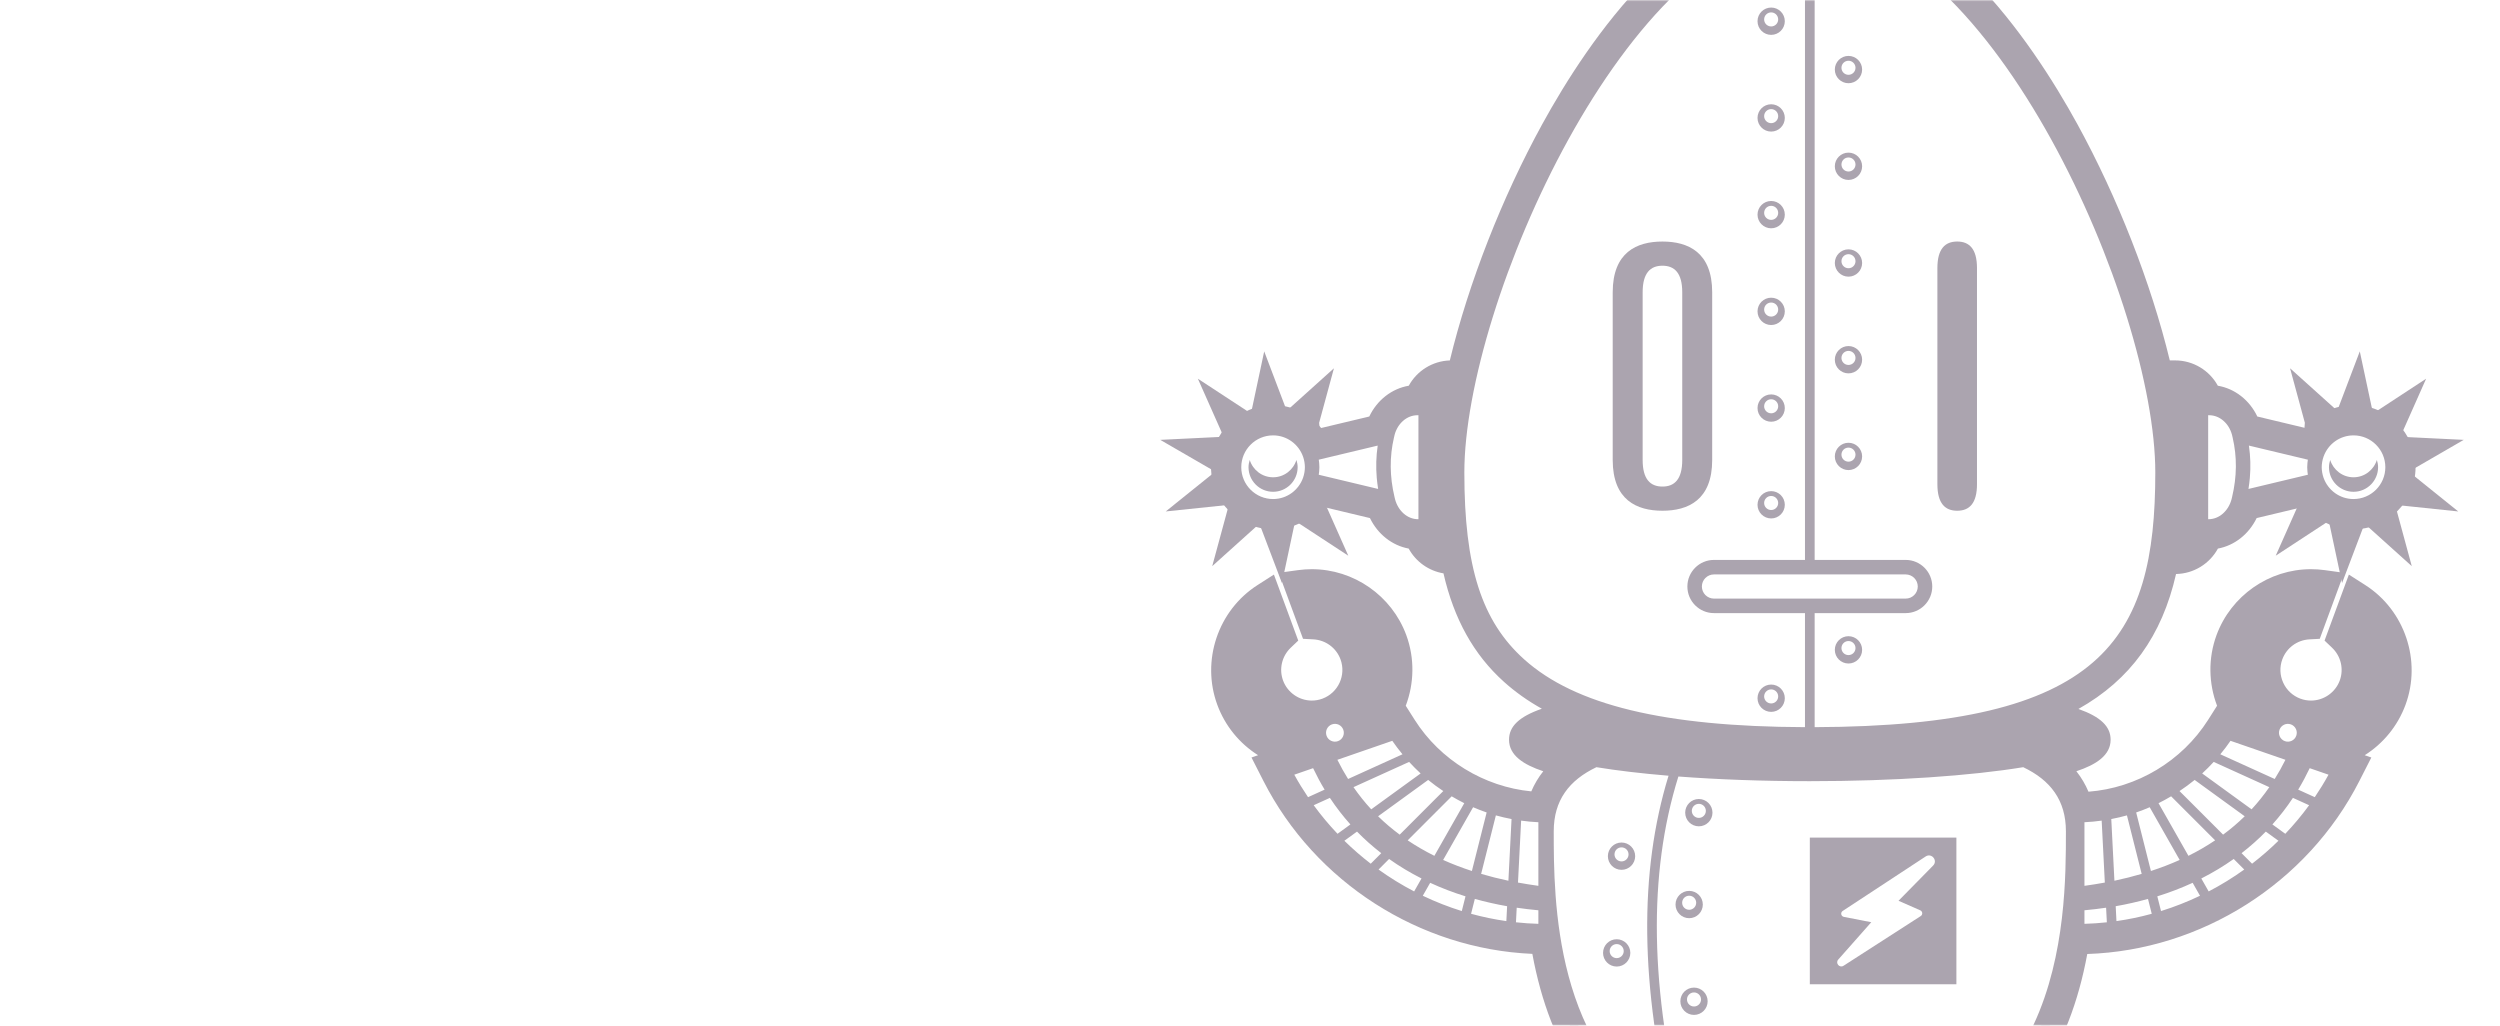<?xml version="1.0" encoding="UTF-8"?>
<svg width="780px" height="320px" viewBox="0 0 780 320" version="1.1" xmlns="http://www.w3.org/2000/svg" xmlns:xlink="http://www.w3.org/1999/xlink">
    <!-- Generator: Sketch 59.1 (86144) - https://sketch.com -->
    <title>CTA Copy</title>
    <desc>Created with Sketch.</desc>
    <defs>
        <rect id="path-1" x="0" y="0" width="780" height="320"></rect>
    </defs>
    <g id="CTA-Copy" stroke="none" stroke-width="1" fill="none" fill-rule="evenodd">
        <g id="CTA">
            <mask id="mask-2" fill="white">
                <use xlink:href="#path-1"></use>
            </mask>
            <g id="Rectangle"></g>
            <g id="Hallebot-outlines" opacity="0.4" mask="url(#mask-2)">
                <g transform="translate(362, -32)" id="Group">
                    <g>
                        <path d="M51.515,189.284 L58.666,205.38 L42.095,194.528 L37.967,213.91 L30.937,195.385 L16.213,208.635 L21.406,189.512 L1.709,191.572 L17.144,179.155 L-3.4283687e-13,169.235 L19.78,168.268 L11.736,150.158 L28.306,161.012 L32.433,141.629 L39.463,160.156 L54.189,146.903 L49.573,163.904 L49.824,167.189 C31.65,164.867 22.562,168.097 22.562,176.878 C22.562,185.659 32.213,189.794 51.515,189.284 Z" id="Fill-32" fill="#2E1B36"></path>
                        <path d="M357.115,163.903 L352.499,146.903 L367.225,160.155 L374.255,141.628 L378.384,161.011 L394.952,150.158 L386.908,168.267 L406.688,169.234 L389.544,179.155 L404.977,191.572 L385.282,189.511 L390.475,208.635 L375.749,195.384 L368.721,213.911 L364.594,194.528 L348.024,205.379 L355.175,189.284 C375.35,191.676 385.438,187.854 385.438,177.819 C385.438,167.783 375.902,164.382 356.831,167.614 L357.115,163.903 Z" id="Fill-33" fill="#2E1B36"></path>
                        <path d="M42.484,175.507 C41.512,178.627 38.634,180.913 35.199,180.913 C31.767,180.913 28.889,178.627 27.917,175.507 C27.693,176.228 27.537,176.976 27.537,177.771 C27.537,181.999 30.974,185.438 35.199,185.438 C39.427,185.438 42.864,181.999 42.864,177.771 C42.864,176.976 42.708,176.228 42.484,175.507" id="Fill-36" fill="#2E1B36"></path>
                        <path d="M372.302,185.439 C376.526,185.439 379.963,181.999 379.963,177.769 C379.963,176.977 379.807,176.226 379.583,175.507 C378.611,178.625 375.733,180.913 372.302,180.913 C368.868,180.913 365.99,178.625 365.016,175.507 C364.792,176.226 364.638,176.977 364.638,177.769 C364.638,181.999 368.075,185.439 372.302,185.439" id="Fill-37" fill="#2E1B36"></path>
                        <path d="M190.603,35.866 C191.814,35.866 192.795,36.848 192.795,38.06 C192.795,39.272 191.814,40.252 190.603,40.252 C189.392,40.252 188.411,39.272 188.411,38.06 C188.411,36.848 189.392,35.866 190.603,35.866 M190.603,42.879 C192.953,42.879 194.86,40.971 194.86,38.617 C194.86,36.265 192.953,34.357 190.603,34.357 C188.253,34.357 186.346,36.265 186.346,38.617 C186.346,40.971 188.253,42.879 190.603,42.879" id="Fill-38" fill="#2E1B36"></path>
                        <path d="M190.603,66.041 C191.814,66.041 192.795,67.023 192.795,68.235 C192.795,69.446 191.814,70.427 190.603,70.427 C189.392,70.427 188.411,69.446 188.411,68.235 C188.411,67.023 189.392,66.041 190.603,66.041 M190.603,73.054 C192.953,73.054 194.86,71.146 194.86,68.792 C194.86,66.439 192.953,64.531 190.603,64.531 C188.253,64.531 186.346,66.439 186.346,68.792 C186.346,71.146 188.253,73.054 190.603,73.054" id="Fill-39" fill="#2E1B36"></path>
                        <path d="M214.724,50.953 C215.935,50.953 216.916,51.935 216.916,53.147 C216.916,54.359 215.935,55.339 214.724,55.339 C213.513,55.339 212.534,54.359 212.534,53.147 C212.534,51.935 213.513,50.953 214.724,50.953 M214.724,57.966 C217.076,57.966 218.983,56.058 218.983,53.704 C218.983,51.352 217.076,49.444 214.724,49.444 C212.372,49.444 210.465,51.352 210.465,53.704 C210.465,56.058 212.372,57.966 214.724,57.966" id="Fill-40" fill="#2E1B36"></path>
                        <path d="M190.603,96.216 C191.814,96.216 192.795,97.197 192.795,98.41 C192.795,99.62 191.814,100.602 190.603,100.602 C189.392,100.602 188.411,99.62 188.411,98.41 C188.411,97.197 189.392,96.216 190.603,96.216 M190.603,103.229 C192.953,103.229 194.86,101.321 194.86,98.967 C194.86,96.615 192.953,94.707 190.603,94.707 C188.253,94.707 186.346,96.615 186.346,98.967 C186.346,101.321 188.253,103.229 190.603,103.229" id="Fill-41" fill="#2E1B36"></path>
                        <path d="M214.724,81.129 C215.935,81.129 216.916,82.109 216.916,83.323 C216.916,84.533 215.935,85.515 214.724,85.515 C213.513,85.515 212.534,84.533 212.534,83.323 C212.534,82.109 213.513,81.129 214.724,81.129 M214.724,88.142 C217.076,88.142 218.983,86.234 218.983,83.88 C218.983,81.528 217.076,79.62 214.724,79.62 C212.372,79.62 210.465,81.528 210.465,83.88 C210.465,86.234 212.372,88.142 214.724,88.142" id="Fill-42" fill="#2E1B36"></path>
                        <path d="M190.603,126.391 C191.814,126.391 192.795,127.372 192.795,128.585 C192.795,129.795 191.814,130.777 190.603,130.777 C189.392,130.777 188.411,129.795 188.411,128.585 C188.411,127.372 189.392,126.391 190.603,126.391 M190.603,133.404 C192.953,133.404 194.86,131.496 194.86,129.142 C194.86,126.79 192.953,124.882 190.603,124.882 C188.253,124.882 186.346,126.79 186.346,129.142 C186.346,131.496 188.253,133.404 190.603,133.404" id="Fill-43" fill="#2E1B36"></path>
                        <path d="M214.724,111.304 C215.935,111.304 216.916,112.284 216.916,113.498 C216.916,114.708 215.935,115.69 214.724,115.69 C213.513,115.69 212.534,114.708 212.534,113.498 C212.534,112.284 213.513,111.304 214.724,111.304 M214.724,118.317 C217.076,118.317 218.983,116.409 218.983,114.055 C218.983,111.703 217.076,109.795 214.724,109.795 C212.372,109.795 210.465,111.703 210.465,114.055 C210.465,116.409 212.372,118.317 214.724,118.317" id="Fill-44" fill="#2E1B36"></path>
                        <path d="M190.603,156.566 C191.814,156.566 192.795,157.546 192.795,158.76 C192.795,159.97 191.814,160.952 190.603,160.952 C189.392,160.952 188.411,159.97 188.411,158.76 C188.411,157.546 189.392,156.566 190.603,156.566 M190.603,163.579 C192.953,163.579 194.86,161.671 194.86,159.317 C194.86,156.965 192.953,155.057 190.603,155.057 C188.253,155.057 186.346,156.965 186.346,159.317 C186.346,161.671 188.253,163.579 190.603,163.579" id="Fill-45" fill="#2E1B36"></path>
                        <path d="M214.724,141.479 C215.935,141.479 216.916,142.459 216.916,143.673 C216.916,144.883 215.935,145.865 214.724,145.865 C213.513,145.865 212.534,144.883 212.534,143.673 C212.534,142.459 213.513,141.479 214.724,141.479 M214.724,148.492 C217.076,148.492 218.983,146.584 218.983,144.23 C218.983,141.877 217.076,139.969 214.724,139.969 C212.372,139.969 210.465,141.877 210.465,144.23 C210.465,146.584 212.372,148.492 214.724,148.492" id="Fill-46" fill="#2E1B36"></path>
                        <path d="M190.603,186.741 C191.814,186.741 192.795,187.723 192.795,188.935 C192.795,190.145 191.814,191.127 190.603,191.127 C189.392,191.127 188.411,190.145 188.411,188.935 C188.411,187.723 189.392,186.741 190.603,186.741 M190.603,193.754 C192.953,193.754 194.86,191.846 194.86,189.492 C194.86,187.14 192.953,185.232 190.603,185.232 C188.253,185.232 186.346,187.14 186.346,189.492 C186.346,191.846 188.253,193.754 190.603,193.754" id="Fill-47" fill="#2E1B36"></path>
                        <path d="M214.724,176.04 C213.513,176.04 212.534,175.058 212.534,173.846 C212.534,172.636 213.513,171.654 214.724,171.654 C215.935,171.654 216.916,172.636 216.916,173.846 C216.916,175.058 215.935,176.04 214.724,176.04 M214.724,170.144 C212.372,170.144 210.465,172.052 210.465,174.405 C210.465,176.759 212.372,178.667 214.724,178.667 C217.076,178.667 218.983,176.759 218.983,174.405 C218.983,172.052 217.076,170.144 214.724,170.144" id="Fill-48" fill="#2E1B36"></path>
                        <path d="M190.603,251.477 C189.392,251.477 188.411,250.495 188.411,249.283 C188.411,248.073 189.392,247.091 190.603,247.091 C191.814,247.091 192.795,248.073 192.795,249.283 C192.795,250.495 191.814,251.477 190.603,251.477 M190.603,245.582 C188.253,245.582 186.346,247.49 186.346,249.842 C186.346,252.196 188.253,254.104 190.603,254.104 C192.953,254.104 194.86,252.196 194.86,249.842 C194.86,247.49 192.953,245.582 190.603,245.582" id="Fill-49" fill="#2E1B36"></path>
                        <path d="M214.724,236.39 C213.513,236.39 212.534,235.407 212.534,234.196 C212.534,232.986 213.513,232.003 214.724,232.003 C215.935,232.003 216.916,232.986 216.916,234.196 C216.916,235.407 215.935,236.39 214.724,236.39 M214.724,230.494 C212.372,230.494 210.465,232.402 210.465,234.754 C210.465,237.108 212.372,239.016 214.724,239.016 C217.076,239.016 218.983,237.108 218.983,234.754 C218.983,232.402 217.076,230.494 214.724,230.494" id="Fill-50" fill="#2E1B36"></path>
                        <path d="M162.861,175.516 C162.861,181.547 160.451,183.809 156.685,183.809 C152.915,183.809 150.506,181.547 150.506,175.516 L150.506,123.196 C150.506,117.165 152.915,114.902 156.685,114.902 C160.451,114.902 162.861,117.165 162.861,123.196 L162.861,175.516 Z M172.202,175.516 L172.202,123.196 C172.202,110.679 164.668,107.362 156.685,107.362 C148.699,107.362 141.166,110.679 141.166,123.196 L141.166,175.516 C141.166,188.031 148.699,191.349 156.685,191.349 C164.668,191.349 172.202,188.031 172.202,175.516 L172.202,175.516 Z" id="Fill-51" fill="#2E1B36"></path>
                        <path d="M248.644,191.352 C252.41,191.352 254.821,189.091 254.821,183.06 L254.821,115.652 C254.821,109.62 252.41,107.358 248.644,107.358 C244.877,107.358 242.466,109.62 242.466,115.652 L242.466,183.06 C242.466,189.091 244.877,191.352 248.644,191.352" id="Fill-52" fill="#2E1B36"></path>
                        <path d="M143.915,296.376 C145.126,296.376 146.107,297.359 146.107,298.57 C146.107,299.78 145.126,300.763 143.915,300.763 C142.704,300.763 141.723,299.78 141.723,298.57 C141.723,297.359 142.704,296.376 143.915,296.376 M143.915,303.389 C146.265,303.389 148.172,301.481 148.172,299.127 C148.172,296.775 146.265,294.867 143.915,294.867 C141.565,294.867 139.658,296.775 139.658,299.127 C139.658,301.481 141.565,303.389 143.915,303.389" id="Fill-53" fill="#2E1B36"></path>
                        <path d="M162.83,313.657 C162.83,312.445 163.809,311.463 165.022,311.463 C166.231,311.463 167.213,312.445 167.213,313.657 C167.213,314.869 166.231,315.851 165.022,315.851 C163.809,315.851 162.83,314.869 162.83,313.657 M169.279,314.216 C169.279,311.862 167.372,309.956 165.022,309.956 C162.67,309.956 160.763,311.862 160.763,314.216 C160.763,316.568 162.67,318.476 165.022,318.476 C167.372,318.476 169.279,316.568 169.279,314.216" id="Fill-54" fill="#2E1B36"></path>
                        <path d="M168.036,282.798 C169.247,282.798 170.228,283.78 170.228,284.992 C170.228,286.202 169.247,287.184 168.036,287.184 C166.825,287.184 165.844,286.202 165.844,284.992 C165.844,283.78 166.825,282.798 168.036,282.798 M168.036,289.811 C170.386,289.811 172.293,287.903 172.293,285.549 C172.293,283.197 170.386,281.288 168.036,281.288 C165.686,281.288 163.779,283.197 163.779,285.549 C163.779,287.903 165.686,289.811 168.036,289.811" id="Fill-55" fill="#2E1B36"></path>
                        <path d="M142.408,330.938 C141.197,330.938 140.215,329.955 140.215,328.744 C140.215,327.534 141.197,326.551 142.408,326.551 C143.618,326.551 144.6,327.534 144.6,328.744 C144.6,329.955 143.618,330.938 142.408,330.938 M146.664,329.302 C146.664,326.95 144.758,325.042 142.408,325.042 C140.057,325.042 138.151,326.95 138.151,329.302 C138.151,331.656 140.057,333.564 142.408,333.564 C144.758,333.564 146.664,331.656 146.664,329.302" id="Fill-56" fill="#2E1B36"></path>
                        <path d="M164.337,343.832 C164.337,342.62 165.317,341.638 166.53,341.638 C167.739,341.638 168.72,342.62 168.72,343.832 C168.72,345.044 167.739,346.026 166.53,346.026 C165.317,346.026 164.337,345.044 164.337,343.832 M170.786,344.391 C170.786,342.037 168.88,340.13 166.53,340.13 C164.178,340.13 162.271,342.037 162.271,344.391 C162.271,346.743 164.178,348.651 166.53,348.651 C168.88,348.651 170.786,346.743 170.786,344.391" id="Fill-57" fill="#2E1B36"></path>
                        <path d="M146.246,358.92 C146.246,357.708 147.227,356.726 148.438,356.726 C149.649,356.726 150.629,357.708 150.629,358.92 C150.629,360.132 149.649,361.112 148.438,361.112 C147.227,361.112 146.246,360.132 146.246,358.92 M152.695,359.479 C152.695,357.125 150.789,355.217 148.438,355.217 C146.086,355.217 144.18,357.125 144.18,359.479 C144.18,361.831 146.086,363.739 148.438,363.739 C150.789,363.739 152.695,361.831 152.695,359.479" id="Fill-58" fill="#2E1B36"></path>
                        <path d="M169.544,376.201 C168.333,376.201 167.351,375.218 167.351,374.007 C167.351,372.795 168.333,371.814 169.544,371.814 C170.754,371.814 171.736,372.795 171.736,374.007 C171.736,375.218 170.754,376.201 169.544,376.201 M169.544,370.305 C167.193,370.305 165.287,372.213 165.287,374.565 C165.287,376.919 167.193,378.827 169.544,378.827 C171.894,378.827 173.8,376.919 173.8,374.565 C173.8,372.213 171.894,370.305 169.544,370.305" id="Fill-59" fill="#2E1B36"></path>
                        <path d="M349.212,259.661 C349.742,258.221 351.339,257.484 352.777,258.014 C354.217,258.547 354.954,260.144 354.422,261.584 C353.892,263.025 352.296,263.761 350.857,263.23 C349.417,262.7 348.682,261.102 349.212,259.661 L349.212,259.661 Z M360.209,280.715 L355.035,278.366 C356.334,276.219 357.525,273.982 358.626,271.671 L364.498,273.702 C363.176,276.116 361.738,278.453 360.209,280.715 L360.209,280.715 Z M340.646,301.475 L337.367,298.186 C340.054,296.105 342.583,293.868 344.933,291.457 L348.872,294.319 C346.275,296.871 343.527,299.259 340.646,301.475 L340.646,301.475 Z M288.347,316.008 C290.643,315.799 292.893,315.53 295.104,315.204 L295.336,319.76 C293.019,320.006 290.69,320.174 288.347,320.236 L288.347,316.008 Z M202.663,391.147 C186.548,391.147 173.69,388.196 163.418,383.264 C152.729,340.584 152.131,304.812 161.654,274.27 C173.928,275.2 187.868,275.728 202.663,275.728 C229.168,275.728 252.952,274.04 269.246,271.363 C277.76,275.425 282.564,281.691 282.564,291.358 C282.564,318.651 282.564,391.147 202.663,391.147 L202.663,391.147 Z M281.484,476.14 C281.528,474.712 281.556,473.288 281.565,471.873 L296.898,471.873 C296.845,473.284 296.759,474.714 296.674,476.14 L281.484,476.14 Z M247.115,387.615 C247.829,388.682 248.549,389.743 249.233,390.816 L243.241,395.175 C242.266,393.764 241.275,392.355 240.233,390.955 C241.972,390.23 244.371,389.131 247.115,387.615 L247.115,387.615 Z M256.04,385.859 C255.425,384.962 254.786,384.074 254.148,383.185 C258.099,380.367 262.22,376.808 265.899,372.379 C266.928,373.753 267.898,375.137 268.874,376.52 L256.04,385.859 Z M262.735,396.583 C261.161,393.806 259.484,391.07 257.715,388.373 L270.607,378.989 C272.704,382.06 274.648,385.161 276.487,388.285 L262.735,396.583 Z M268.22,407.299 C266.964,404.573 265.627,401.882 264.194,399.225 L278.019,390.885 C279.751,393.956 281.332,397.061 282.823,400.188 L268.22,407.299 Z M272.89,418.742 C271.839,415.808 270.713,412.905 269.472,410.046 L284.132,402.909 C285.628,406.221 286.954,409.58 288.187,412.967 L272.89,418.742 Z M276.628,430.843 C275.812,427.719 274.924,424.624 273.907,421.581 L289.223,415.801 C290.451,419.411 291.504,423.077 292.44,426.784 L276.628,430.843 Z M295.324,441.218 L279.433,444.045 C278.858,440.575 278.196,437.139 277.391,433.763 L293.16,429.714 C294.031,433.492 294.749,437.327 295.324,441.218 L295.324,441.218 Z M280.979,456.49 C280.708,453.302 280.379,450.137 279.924,447.021 L295.729,444.212 C296.185,447.798 296.526,451.436 296.738,455.128 L280.979,456.49 Z M265.251,468.854 C265.305,466.166 265.309,463.501 265.217,460.88 L272.561,460.246 C272.728,463.1 272.822,465.966 272.811,468.854 L265.251,468.854 Z M264.924,476.14 C265.021,474.712 265.117,473.282 265.176,471.873 L272.743,471.873 C272.708,473.291 272.657,474.714 272.578,476.14 L264.924,476.14 Z M264.35,449.791 L271.378,448.542 C271.798,451.423 272.125,454.32 272.358,457.237 L265.055,457.865 C264.899,455.141 264.672,452.448 264.35,449.791 L264.35,449.791 Z M268.911,435.94 C269.692,439.126 270.355,442.334 270.901,445.561 L263.938,446.801 C263.487,443.71 262.948,440.652 262.265,437.645 L268.911,435.94 Z M265.655,424.699 C266.582,427.454 267.417,430.227 268.167,433.014 L261.526,434.721 C260.874,432.149 260.157,429.601 259.328,427.087 L265.655,424.699 Z M261.543,413.908 C262.671,416.54 263.69,419.191 264.649,421.854 L258.324,424.242 C257.437,421.767 256.483,419.312 255.423,416.886 L261.543,413.908 Z M249.264,404.71 C247.906,402.352 246.455,400.009 244.918,397.684 L250.824,393.388 C252.392,395.936 253.883,398.498 255.284,401.078 L249.264,404.71 Z M256.707,403.745 C257.984,406.2 259.17,408.673 260.296,411.157 L254.165,414.143 C253.099,411.858 251.958,409.593 250.736,407.346 L256.707,403.745 Z M296.969,468.854 L281.561,468.854 C281.529,465.705 281.428,462.579 281.227,459.497 L296.881,458.146 C297.018,461.663 297.045,465.234 296.969,468.854 L296.969,468.854 Z M162.108,395.175 L156.115,390.816 C156.802,389.743 157.52,388.682 158.233,387.615 C160.978,389.131 163.377,390.232 165.116,390.955 C164.074,392.355 163.083,393.764 162.108,395.175 L162.108,395.175 Z M108.451,471.873 L123.784,471.873 C123.793,473.288 123.823,474.712 123.865,476.14 L108.675,476.14 C108.59,474.714 108.504,473.284 108.451,471.873 L108.451,471.873 Z M136.475,376.52 C137.453,375.137 138.421,373.753 139.451,372.379 C143.129,376.808 147.25,380.367 151.201,383.183 C150.561,384.074 149.924,384.962 149.307,385.859 L136.475,376.52 Z M142.614,396.583 L128.862,388.285 C130.703,385.163 132.645,382.06 134.742,378.989 L147.636,388.373 C145.865,391.07 144.188,393.807 142.614,396.583 L142.614,396.583 Z M150.065,401.078 C151.468,398.5 152.957,395.936 154.525,393.388 L160.429,397.686 C158.894,400.009 157.443,402.352 156.085,404.71 L150.065,401.078 Z M145.052,411.157 C146.179,408.673 147.367,406.2 148.644,403.745 L154.613,407.346 C153.389,409.593 152.25,411.858 151.184,414.141 L145.052,411.157 Z M140.7,421.854 C141.659,419.191 142.678,416.54 143.806,413.906 L149.926,416.886 C148.867,419.312 147.912,421.767 147.025,424.24 L140.7,421.854 Z M137.182,433.014 C137.932,430.227 138.767,427.454 139.696,424.699 L146.021,427.087 C145.193,429.601 144.475,432.149 143.821,434.721 L137.182,433.014 Z M141.411,446.801 L134.448,445.561 C134.995,442.334 135.657,439.126 136.437,435.94 L143.084,437.645 C142.401,440.652 141.862,443.71 141.411,446.801 L141.411,446.801 Z M132.788,460.246 L140.132,460.88 C140.04,463.501 140.042,466.166 140.1,468.854 L132.538,468.854 C132.527,465.966 132.621,463.1 132.788,460.246 L132.788,460.246 Z M140.294,457.865 L132.991,457.237 C133.226,454.32 133.551,451.423 133.973,448.542 L140.999,449.791 C140.677,452.448 140.45,455.141 140.294,457.865 L140.294,457.865 Z M125.425,447.021 C124.972,450.137 124.639,453.302 124.372,456.49 L108.611,455.128 C108.823,451.436 109.165,447.798 109.622,444.212 L125.425,447.021 Z M127.958,433.763 C127.151,437.139 126.491,440.575 125.916,444.045 L110.025,441.218 C110.6,437.327 111.318,433.492 112.189,429.714 L127.958,433.763 Z M131.442,421.581 C130.423,424.624 129.539,427.719 128.723,430.843 L112.911,426.784 C113.847,423.077 114.898,419.411 116.128,415.801 L131.442,421.581 Z M122.526,400.19 C124.019,397.061 125.6,393.956 127.332,390.885 L141.155,399.223 C139.722,401.88 138.385,404.573 137.131,407.299 L122.526,400.19 Z M135.879,410.046 C134.636,412.905 133.51,415.808 132.459,418.742 L117.164,412.967 C118.397,409.58 119.723,406.221 121.219,402.909 L135.879,410.046 Z M108.468,458.144 L124.122,459.497 C123.921,462.579 123.821,465.705 123.788,468.854 L108.379,468.854 C108.304,465.234 108.329,461.663 108.468,458.144 L108.468,458.144 Z M132.771,476.14 C132.692,474.714 132.641,473.291 132.606,471.873 L140.173,471.873 C140.232,473.282 140.328,474.712 140.425,476.14 L132.771,476.14 Z M136.082,271.363 C142.512,272.42 150.112,273.32 158.586,274.025 C149.292,304.343 149.73,339.615 159.865,381.413 C122.774,360.716 122.765,312.491 122.765,291.358 C122.765,281.691 127.567,275.425 136.082,271.363 L136.082,271.363 Z M110.98,319.758 L111.213,315.204 C113.422,315.53 115.675,315.799 117.97,316.008 L117.97,320.236 C115.626,320.174 113.296,320.006 110.98,319.758 L110.98,319.758 Z M57.443,294.319 L61.386,291.457 C63.734,293.868 66.263,296.105 68.95,298.186 L65.669,301.475 C62.793,299.259 60.042,296.871 57.443,294.319 L57.443,294.319 Z M47.689,271.671 C48.793,273.982 49.983,276.219 51.282,278.366 L46.11,280.715 C44.579,278.453 43.141,276.116 41.819,273.702 L47.689,271.671 Z M75.578,267.338 L58.607,275.042 C57.413,273.137 56.296,271.143 55.262,269.056 L72.396,263.132 C73.389,264.593 74.465,265.983 75.578,267.338 L75.578,267.338 Z M100.114,304.648 L104.711,286.401 C106.319,286.858 107.955,287.223 109.6,287.54 L108.622,306.789 C105.704,306.178 102.872,305.457 100.114,304.648 L100.114,304.648 Z M98.144,312.462 C101.391,313.362 104.741,314.133 108.218,314.739 L107.981,319.385 C104.256,318.856 100.58,318.092 96.974,317.101 L98.144,312.462 Z M84.21,307.435 C87.709,309.047 91.384,310.46 95.237,311.655 L94.081,316.252 C89.909,314.954 85.842,313.356 81.914,311.475 L84.21,307.435 Z M81.508,306.084 L79.212,310.125 C75.354,308.118 71.646,305.833 68.113,303.295 C69.104,302.303 70.21,301.191 71.398,300 C74.559,302.251 77.934,304.275 81.508,306.084 L81.508,306.084 Z M97.606,283.855 C98.994,284.454 100.402,285.003 101.833,285.492 L97.23,303.752 C94.13,302.74 91.133,301.596 88.26,300.303 L97.606,283.855 Z M90.926,280.451 C92.212,281.212 93.517,281.934 94.855,282.595 L85.526,299.014 C82.613,297.569 79.836,295.962 77.198,294.188 C82.739,288.633 88.419,282.946 90.926,280.451 L90.926,280.451 Z M83.587,275.339 C85.101,276.579 86.682,277.73 88.308,278.811 C87.707,279.403 86.981,280.126 86.09,281.018 C83.649,283.454 80.4,286.708 77.153,289.961 L74.709,292.411 C72.334,290.652 70.082,288.748 67.967,286.678 L83.587,275.339 Z M59.324,289.226 L55.306,292.142 C52.647,289.344 50.161,286.369 47.873,283.229 L52.925,280.937 C54.869,283.867 57.002,286.633 59.324,289.226 L59.324,289.226 Z M60.29,277.593 L77.646,269.713 C78.797,270.962 79.985,272.176 81.237,273.316 L65.821,284.508 C63.836,282.367 62.001,280.052 60.29,277.593 L60.29,277.593 Z M117.97,308.379 C115.814,308.084 113.695,307.743 111.61,307.359 L112.593,288.033 C114.373,288.277 116.163,288.462 117.97,288.535 L117.97,308.379 Z M94.874,179.42 C94.874,126.799 146.051,11.561 201.155,9.484 L201.155,206.695 L172.753,206.695 C168.182,206.695 164.462,210.417 164.462,214.991 C164.462,219.568 168.182,223.29 172.753,223.29 L201.155,223.29 L201.155,258.874 C157.291,258.722 129.417,251.989 113.533,237.711 C100.28,225.798 94.874,208.91 94.874,179.42 L94.874,179.42 Z M73.263,187.788 L73.085,187.043 C71.571,180.724 71.515,174.494 72.915,168.527 L73.12,167.652 C74.083,164.056 76.988,161.552 80.226,161.552 L80.553,161.552 L80.553,193.99 L80.4,193.99 C77.155,193.99 74.241,191.444 73.263,187.788 L73.263,187.788 Z M49.451,180.12 C49.475,179.975 49.485,179.83 49.505,179.686 C49.532,179.486 49.562,179.288 49.58,179.087 C49.622,178.649 49.648,178.21 49.648,177.77 C49.648,177.33 49.622,176.891 49.58,176.451 C49.562,176.251 49.532,176.056 49.507,175.858 C49.486,175.711 49.475,175.565 49.451,175.42 L67.839,171.024 C67.835,171.049 67.835,171.073 67.831,171.098 C67.354,174.377 67.258,177.712 67.546,181.082 C67.551,181.131 67.557,181.18 67.561,181.227 C67.655,182.269 67.786,183.315 67.952,184.365 C67.961,184.427 67.965,184.488 67.974,184.55 L49.451,180.12 Z M35.199,187.701 C29.728,187.701 25.275,183.248 25.275,177.77 C25.275,172.292 29.728,167.837 35.199,167.837 C39.525,167.837 43.203,170.625 44.558,174.496 L44.56,174.498 C44.741,175.015 44.874,175.54 44.968,176.067 C44.976,176.116 44.983,176.167 44.991,176.216 C45.076,176.733 45.124,177.253 45.124,177.77 C45.124,178.289 45.076,178.809 44.991,179.324 C44.983,179.373 44.976,179.422 44.968,179.473 C44.874,180 44.741,180.523 44.56,181.04 L44.557,181.052 C43.197,184.918 39.523,187.701 35.199,187.701 L35.199,187.701 Z M310.454,179.42 C310.454,231.827 293.954,258.577 204.171,258.874 L204.171,223.29 L232.573,223.29 C237.146,223.29 240.865,219.568 240.865,214.991 C240.865,210.417 237.146,206.695 232.573,206.695 L204.171,206.695 L204.171,9.484 C259.277,11.561 310.454,126.799 310.454,179.42 L310.454,179.42 Z M334.381,167.656 L334.583,168.51 L334.588,168.538 C335.981,174.494 335.927,180.709 334.423,187.013 C334.417,187.032 334.413,187.05 334.41,187.069 L334.24,187.775 C333.268,191.438 330.348,193.99 327.099,193.99 L326.947,193.99 L326.947,161.552 L327.274,161.552 C330.514,161.552 333.421,164.058 334.381,167.656 L334.381,167.656 Z M358.049,175.42 C358.027,175.557 358.017,175.696 357.998,175.836 C357.97,176.043 357.938,176.248 357.919,176.458 C357.878,176.895 357.854,177.333 357.854,177.77 C357.854,178.208 357.878,178.645 357.919,179.081 C357.938,179.292 357.97,179.499 357.998,179.708 C358.017,179.845 358.027,179.983 358.049,180.12 L339.527,184.55 C339.537,184.482 339.541,184.418 339.55,184.352 C339.715,183.312 339.847,182.273 339.937,181.24 L339.954,181.076 C340.242,177.704 340.146,174.368 339.667,171.086 C339.665,171.066 339.665,171.045 339.661,171.024 L358.049,175.42 Z M372.301,167.837 C377.772,167.837 382.226,172.292 382.226,177.77 C382.226,183.248 377.772,187.701 372.301,187.701 C367.993,187.701 364.329,184.937 362.96,181.093 L362.941,181.04 C362.759,180.523 362.626,179.998 362.532,179.469 C362.524,179.422 362.516,179.375 362.509,179.328 C362.424,178.809 362.375,178.289 362.375,177.77 C362.375,177.251 362.424,176.731 362.509,176.214 L362.532,176.071 C362.626,175.542 362.759,175.017 362.941,174.498 L362.956,174.454 C364.323,170.606 367.99,167.837 372.301,167.837 L372.301,167.837 Z M232.573,211.221 C234.651,211.221 236.343,212.912 236.343,214.991 C236.343,217.073 234.651,218.764 232.573,218.764 L172.753,218.764 C170.676,218.764 168.985,217.073 168.985,214.991 C168.985,212.912 170.676,211.221 172.753,211.221 L232.573,211.221 Z M293.722,288.033 L294.706,307.359 C292.621,307.743 290.502,308.086 288.347,308.379 L288.347,288.535 C290.152,288.462 291.944,288.277 293.722,288.033 L293.722,288.033 Z M329.164,289.961 C325.915,286.708 322.668,283.454 320.225,281.018 C319.334,280.126 318.61,279.403 318.007,278.812 C319.635,277.73 321.214,276.579 322.73,275.339 L338.35,286.678 C336.237,288.748 333.983,290.652 331.608,292.411 L329.164,289.961 Z M320.791,299.014 L311.46,282.595 C312.799,281.934 314.105,281.212 315.39,280.451 C317.896,282.946 323.578,288.633 329.119,294.188 C326.481,295.962 323.704,297.569 320.791,299.014 L320.791,299.014 Z M324.809,306.084 C328.384,304.275 331.759,302.251 334.917,300 C336.106,301.191 337.213,302.301 338.204,303.295 C334.671,305.833 330.963,308.118 327.105,310.125 L324.809,306.084 Z M311.08,311.655 C314.933,310.46 318.61,309.047 322.108,307.435 L324.403,311.475 C320.476,313.356 316.409,314.954 312.238,316.252 L311.08,311.655 Z M308.173,312.462 L309.343,317.101 C305.737,318.092 302.061,318.856 298.334,319.385 L298.099,314.739 C301.576,314.133 304.925,313.362 308.173,312.462 L308.173,312.462 Z M304.485,285.49 C305.915,285.003 307.324,284.454 308.709,283.855 L318.056,300.303 C315.183,301.596 312.19,302.74 309.087,303.752 L304.485,285.49 Z M306.203,304.648 C303.443,305.457 300.611,306.178 297.697,306.789 L296.719,287.54 C298.365,287.223 299.997,286.858 301.606,286.399 L306.203,304.648 Z M353.392,280.935 L358.444,283.229 C356.156,286.369 353.67,289.344 351.01,292.144 L346.992,289.226 C349.316,286.633 351.446,283.867 353.392,280.935 L353.392,280.935 Z M340.494,284.508 L325.08,273.316 C326.33,272.176 327.519,270.962 328.669,269.713 L346.027,277.593 C344.316,280.052 342.479,282.367 340.494,284.508 L340.494,284.508 Z M333.919,263.132 L351.053,269.056 C350.021,271.143 348.904,273.137 347.708,275.042 L330.739,267.338 C331.854,265.983 332.928,264.593 333.919,263.132 L333.919,263.132 Z M53.538,258.014 C54.977,257.484 56.573,258.221 57.105,259.661 C57.635,261.102 56.898,262.7 55.46,263.23 C54.021,263.761 52.423,263.025 51.895,261.584 C51.363,260.144 52.1,258.547 53.538,258.014 L53.538,258.014 Z M373.344,218.691 L368.984,230.528 C373.042,234.39 374.657,240.443 372.6,246.026 C369.844,253.509 361.516,257.354 354.037,254.595 C346.561,251.835 342.72,243.501 345.478,236.017 C347.533,230.434 352.692,226.88 358.284,226.579 L362.646,214.743 C350.577,213.074 338.55,219.931 334.161,231.84 C330.245,242.472 333.582,253.982 341.637,261.012 L332.042,257.696 L331.084,259.207 C321.382,274.515 304.172,284.028 286.157,284.053 C284.568,278.08 280.975,273.549 275.902,270.127 C285.799,268.042 291.609,265.513 291.609,262.786 C291.609,259.67 284.024,256.817 271.427,254.584 C297.421,245.364 308.766,229.038 312.925,206.185 L316.647,206.185 C321.423,206.185 325.428,202.928 326.596,198.515 L327.099,198.515 C332.24,198.515 336.816,194.822 338.46,189.457 L359.489,184.429 C361.902,189.058 366.734,192.229 372.301,192.229 C380.267,192.229 386.748,185.743 386.748,177.77 C386.748,169.797 380.267,163.311 372.301,163.311 C366.736,163.311 361.902,166.482 359.491,171.109 L338.646,166.128 C337.053,160.745 332.45,157.024 327.274,157.024 L326.596,157.024 C325.428,152.612 321.423,149.355 316.647,149.355 L311.084,149.355 C305.707,125.395 295.144,97.353 281.84,73.094 C267.872,47.629 239.015,4.908 202.663,4.908 C166.312,4.908 137.455,47.629 123.489,73.094 C110.184,97.351 99.62,125.395 94.242,149.355 L90.854,149.355 C86.079,149.355 82.072,152.612 80.906,157.024 L80.226,157.024 C75.053,157.024 70.449,160.745 68.854,166.126 L48.011,171.111 C45.598,166.482 40.766,163.311 35.199,163.311 C27.233,163.311 20.753,169.797 20.753,177.77 C20.753,185.743 27.233,192.229 35.199,192.229 C40.766,192.229 45.598,189.058 48.011,184.429 L69.038,189.457 C70.684,194.822 75.262,198.515 80.4,198.515 L80.906,198.515 C82.072,202.928 86.079,206.185 90.854,206.185 L92.398,206.185 C94.821,219.195 99.949,231.584 110.51,241.079 C116.688,246.63 124.51,251.095 134.172,254.537 C121.413,256.776 113.719,259.649 113.719,262.786 C113.719,265.513 119.527,268.042 129.424,270.127 C124.363,273.544 120.77,278.063 119.179,284.021 C101.522,283.658 84.757,274.236 75.23,259.207 L74.273,257.696 L64.68,261.012 C72.735,253.982 76.072,242.472 72.154,231.84 C67.766,219.931 55.74,213.074 43.671,214.743 L48.033,226.579 C53.625,226.88 58.782,230.434 60.839,236.017 C63.595,243.501 59.756,251.835 52.279,254.595 C44.799,257.354 36.474,253.509 33.715,246.026 C31.659,240.443 33.276,234.39 37.333,230.528 L32.971,218.691 C22.711,225.264 18.012,238.292 22.401,250.203 C26.176,260.451 35.609,266.962 45.854,267.517 L35.393,271.133 L36.571,273.451 C52.452,304.64 85.291,324.791 120.23,324.791 L120.257,324.791 C122.486,339.32 127.189,355.051 137.105,367.996 C112.623,399.972 101.81,435.404 104.123,476.14 L73.036,476.14 C69.305,476.14 66.252,479.194 66.252,482.929 L66.252,486.924 L151.319,486.924 L151.319,482.929 C151.319,479.341 148.491,476.409 144.96,476.184 C142.687,443.811 150.849,416.723 170.531,391.301 L170.655,391.143 C179.684,394.028 190.256,395.674 202.663,395.674 C215.08,395.674 225.658,394.026 234.69,391.139 L234.818,391.301 C254.502,416.724 262.664,443.813 260.389,476.184 C256.858,476.409 254.03,479.343 254.03,482.929 L254.03,486.924 L339.097,486.924 L339.097,482.929 C339.097,479.194 336.043,476.14 332.313,476.14 L301.228,476.14 C303.541,435.398 292.722,399.961 268.235,367.981 C278.141,355.037 282.842,339.314 285.072,324.791 L286.085,324.791 C321.026,324.791 353.866,304.64 369.746,273.451 L370.925,271.133 L360.461,267.517 C370.71,266.962 380.139,260.451 383.917,250.203 C388.305,238.292 383.606,225.264 373.344,218.691 L373.344,218.691 Z" id="Fill-60" fill="#2E1B36"></path>
                        <path d="M381.616,249.355 C378.292,258.377 369.935,264.545 360.329,265.067 L359.661,269.838 L367.462,272.533 C351.956,302.796 320.038,322.337 286.084,322.337 L282.967,322.337 L282.647,324.418 C280.011,341.596 274.506,355.752 266.287,366.487 L265.146,367.979 L266.287,369.473 C290.431,401.001 301.06,435.846 298.779,475.999 L298.63,478.594 L332.312,478.594 C334.702,478.594 336.646,480.54 336.646,482.929 L336.646,484.47 L256.482,484.47 L256.482,482.929 C256.482,480.667 258.269,478.778 260.544,478.631 L262.683,478.492 L262.832,476.355 C265.158,443.284 256.87,415.778 236.755,389.799 L235.706,388.443 L233.943,388.798 C224.769,391.732 214.244,393.218 202.664,393.218 C191.09,393.218 180.572,391.734 171.4,388.804 L169.781,388.29 L168.728,389.624 C148.477,415.778 140.191,443.284 142.517,476.355 L142.665,478.492 L144.803,478.631 C147.084,478.778 148.866,480.667 148.866,482.929 L148.866,484.47 L68.705,484.47 L68.705,482.929 C68.705,480.54 70.649,478.594 73.037,478.594 L106.718,478.594 L106.571,475.999 C104.291,435.852 114.916,401.012 139.052,369.488 L140.193,367.994 L139.052,366.502 C130.826,355.765 125.321,341.604 122.681,324.42 L122.361,322.337 L120.257,322.337 C86.275,322.337 54.361,302.796 38.857,272.531 L46.654,269.838 L45.988,265.067 C36.38,264.545 28.025,258.377 24.701,249.355 C21.183,239.809 24.172,229.03 31.798,222.599 L34.506,229.945 C30.492,234.58 29.268,241.053 31.413,246.876 C33.853,253.496 40.237,257.942 47.293,257.941 C49.284,257.941 51.247,257.591 53.127,256.896 C57.36,255.334 60.731,252.213 62.624,248.105 C64.517,243.997 64.7,239.402 63.139,235.167 C60.994,229.347 55.865,225.216 49.805,224.296 L47.097,216.948 C47.158,216.948 47.218,216.948 47.276,216.948 C57.313,216.948 66.384,223.274 69.851,232.69 C73.281,241.99 70.555,252.631 63.07,259.16 L65.482,263.332 L73.24,260.648 C83.165,276.204 100.732,286.094 119.129,286.474 L121.053,286.512 L121.547,284.655 C122.92,279.522 125.945,275.435 130.796,272.162 L135.598,268.92 L129.929,267.727 C119.154,265.454 116.734,263.356 116.254,262.786 C116.8,262.142 119.827,259.546 134.594,256.953 L143.758,255.346 L134.992,252.224 C125.616,248.884 118.146,244.641 112.148,239.252 C103.18,231.191 97.509,220.228 94.809,205.735 L94.437,203.729 L90.853,203.729 C87.303,203.729 84.188,201.328 83.278,197.887 L82.793,196.062 L80.401,196.062 C76.351,196.062 72.728,193.119 71.386,188.736 L70.972,187.396 L46.723,181.597 L45.838,183.293 C43.751,187.291 39.676,189.775 35.2,189.775 C28.585,189.775 23.204,184.39 23.204,177.77 C23.204,171.15 28.585,165.765 35.2,165.765 C39.678,165.765 43.751,168.247 45.836,172.245 L46.718,173.942 L70.799,168.185 L71.205,166.824 C72.506,162.43 76.131,159.48 80.226,159.48 L82.793,159.48 L83.278,157.653 C84.188,154.211 87.303,151.808 90.853,151.808 L96.204,151.808 L96.635,149.893 C102.127,125.431 112.697,97.87 125.638,74.274 C139.343,49.285 167.576,7.363 202.664,7.363 C237.75,7.363 265.983,49.285 279.688,74.276 C292.633,97.872 303.203,125.435 308.691,149.893 L309.12,151.808 L316.646,151.808 C320.198,151.808 323.313,154.211 324.225,157.653 L324.707,159.48 L327.275,159.48 C331.368,159.48 334.993,162.43 336.294,166.824 L336.695,168.185 L360.782,173.942 L361.667,172.245 C363.749,168.247 367.823,165.765 372.302,165.765 C378.914,165.765 384.297,171.15 384.297,177.77 C384.297,184.39 378.914,189.775 372.302,189.775 C367.823,189.775 363.747,187.291 361.664,183.294 L360.78,181.597 L336.529,187.396 L336.116,188.738 C334.775,193.119 331.152,196.062 327.1,196.062 L324.707,196.062 L324.225,197.887 C323.313,201.328 320.198,203.729 316.646,203.729 L310.88,203.729 L310.515,205.745 C306.157,229.678 293.851,244.026 270.608,252.271 L261.845,255.38 L270.997,257 C285.535,259.576 288.532,262.146 289.073,262.786 C288.594,263.356 286.172,265.454 275.397,267.727 L269.726,268.92 L274.532,272.162 C279.392,275.44 282.418,279.537 283.786,284.683 L284.273,286.51 L286.161,286.508 C304.959,286.48 322.919,276.575 333.075,260.648 L340.837,263.332 L343.249,259.16 C335.76,252.631 333.034,241.991 336.463,232.69 C339.932,223.274 349.004,216.948 359.039,216.948 C359.097,216.948 359.159,216.948 359.219,216.948 L356.512,224.296 C350.454,225.216 345.321,229.347 343.176,235.169 C339.953,243.922 344.445,253.667 353.191,256.896 C355.072,257.591 357.035,257.941 359.024,257.941 C366.084,257.941 372.463,253.494 374.902,246.876 C377.047,241.053 375.823,234.578 371.813,229.945 L374.518,222.599 C382.143,229.03 385.132,239.809 381.616,249.355 M375.989,214.557 L370.85,211.269 L363.264,231.861 L365.601,234.085 C368.378,236.728 369.318,240.748 368.002,244.327 C366.622,248.067 363.012,250.579 359.022,250.579 C357.903,250.579 356.796,250.38 355.735,249.989 C353.348,249.108 351.443,247.345 350.373,245.023 C349.301,242.699 349.2,240.104 350.082,237.714 C351.402,234.134 354.722,231.687 358.546,231.48 L361.767,231.307 L369.355,210.716 L363.316,209.881 C361.902,209.685 360.462,209.587 359.035,209.587 C345.936,209.587 334.093,217.848 329.561,230.143 C326.895,237.376 327.079,245.228 329.723,252.196 L326.946,256.576 C318.758,269.492 304.679,277.873 289.604,279.01 C288.639,276.72 287.378,274.592 285.826,272.629 C291.99,270.584 296.511,267.665 296.511,262.786 C296.511,258.697 293.466,255.662 286.469,253.195 C302.688,244.073 312.536,230.391 316.927,211.091 C322.462,210.989 327.414,207.88 329.99,203.157 C335.166,202.192 339.637,198.675 342.076,193.64 L357.305,189.997 C360.94,194.473 366.402,197.138 372.3,197.138 C382.972,197.138 391.653,188.448 391.653,177.77 C391.653,167.091 382.972,158.404 372.3,158.404 C366.402,158.404 360.94,161.064 357.305,165.541 L342.285,161.951 C339.844,156.817 335.277,153.253 329.967,152.345 C327.346,147.561 322.278,144.447 316.644,144.447 L314.977,144.447 C309.131,120.324 298.728,93.685 286.138,70.732 C271.648,44.315 241.537,0 202.664,0 C163.787,0 133.676,44.315 119.188,70.732 C106.598,93.687 96.191,120.332 90.349,144.455 C84.919,144.633 80.076,147.704 77.532,152.345 C72.224,153.255 67.659,156.817 65.217,161.951 L50.194,165.541 C46.56,161.064 41.098,158.404 35.2,158.404 C24.53,158.404 15.849,167.091 15.849,177.77 C15.849,188.448 24.53,197.138 35.2,197.138 C41.098,197.138 46.56,194.473 50.194,189.997 L65.426,193.64 C67.864,198.675 72.333,202.192 77.509,203.157 C79.736,207.243 83.742,210.118 88.364,210.887 C91.637,225.179 97.831,236.279 107.233,244.729 C110.732,247.874 114.649,250.66 119.056,253.125 C111.919,255.605 108.815,258.661 108.815,262.786 C108.815,267.665 113.336,270.584 119.5,272.629 C117.973,274.561 116.726,276.658 115.766,278.908 C101.055,277.489 87.343,269.152 79.371,256.575 L76.594,252.196 C79.237,245.228 79.422,237.376 76.756,230.143 C72.224,217.846 60.381,209.587 47.28,209.587 C45.855,209.587 44.414,209.685 42.999,209.881 L36.961,210.716 L44.546,231.307 L47.769,231.48 C51.595,231.687 54.919,234.134 56.237,237.714 C58.059,242.659 55.523,248.167 50.581,249.989 C49.519,250.38 48.412,250.579 47.293,250.579 C43.301,250.579 39.695,248.067 38.319,244.329 C36.997,240.746 37.937,236.727 40.714,234.085 L43.051,231.861 L35.463,211.267 L30.328,214.557 C18.004,222.45 12.733,238.155 17.799,251.9 C20.247,258.545 24.783,264.005 30.524,267.624 L28.465,268.335 L32.203,275.681 C48.278,307.256 80.877,328.08 116.093,329.608 C118.87,344.712 123.873,357.576 131.008,367.944 C108.324,398.781 97.823,432.651 99,471.231 L73.037,471.231 C66.591,471.231 61.349,476.481 61.349,482.929 L61.349,491.833 L156.223,491.833 L156.223,482.929 C156.223,478.357 153.554,474.353 149.652,472.445 C148.302,443.898 155.584,419.742 172.515,396.816 C181.58,399.317 191.702,400.583 202.664,400.583 C213.631,400.583 223.761,399.313 232.835,396.809 C249.734,419.643 257.05,443.835 255.696,472.445 C251.795,474.353 249.125,478.357 249.125,482.929 L249.125,491.833 L344.001,491.833 L344.001,482.929 C344.001,476.481 338.755,471.231 332.312,471.231 L306.349,471.231 C307.527,432.645 297.027,398.771 274.329,367.93 C281.453,357.574 286.451,344.729 289.226,329.648 C324.808,328.481 357.884,307.56 374.116,275.681 L377.856,268.337 L375.793,267.624 C381.533,264.005 386.07,258.545 388.518,251.9 C393.583,238.155 388.315,222.45 375.989,214.557" id="Fill-61" fill="#2E1B36"></path>
                        <path d="M241.133,302.058 L230.339,313.04 L237.13,316.026 C237.871,316.353 237.952,317.373 237.269,317.812 L213.188,333.317 C211.934,334.124 210.542,332.504 211.533,331.386 L221.835,319.736 L213.282,318.064 C212.387,317.891 212.157,316.718 212.917,316.218 L238.803,299.217 C240.653,298.001 242.686,300.479 241.133,302.058 L241.133,302.058 Z M202.664,339.095 L248.394,339.095 L248.394,293.331 L202.664,293.331 L202.664,339.095 Z" id="Fill-62" fill="#2E1B36"></path>
                    </g>
                </g>
            </g>
        </g>
    </g>
</svg>